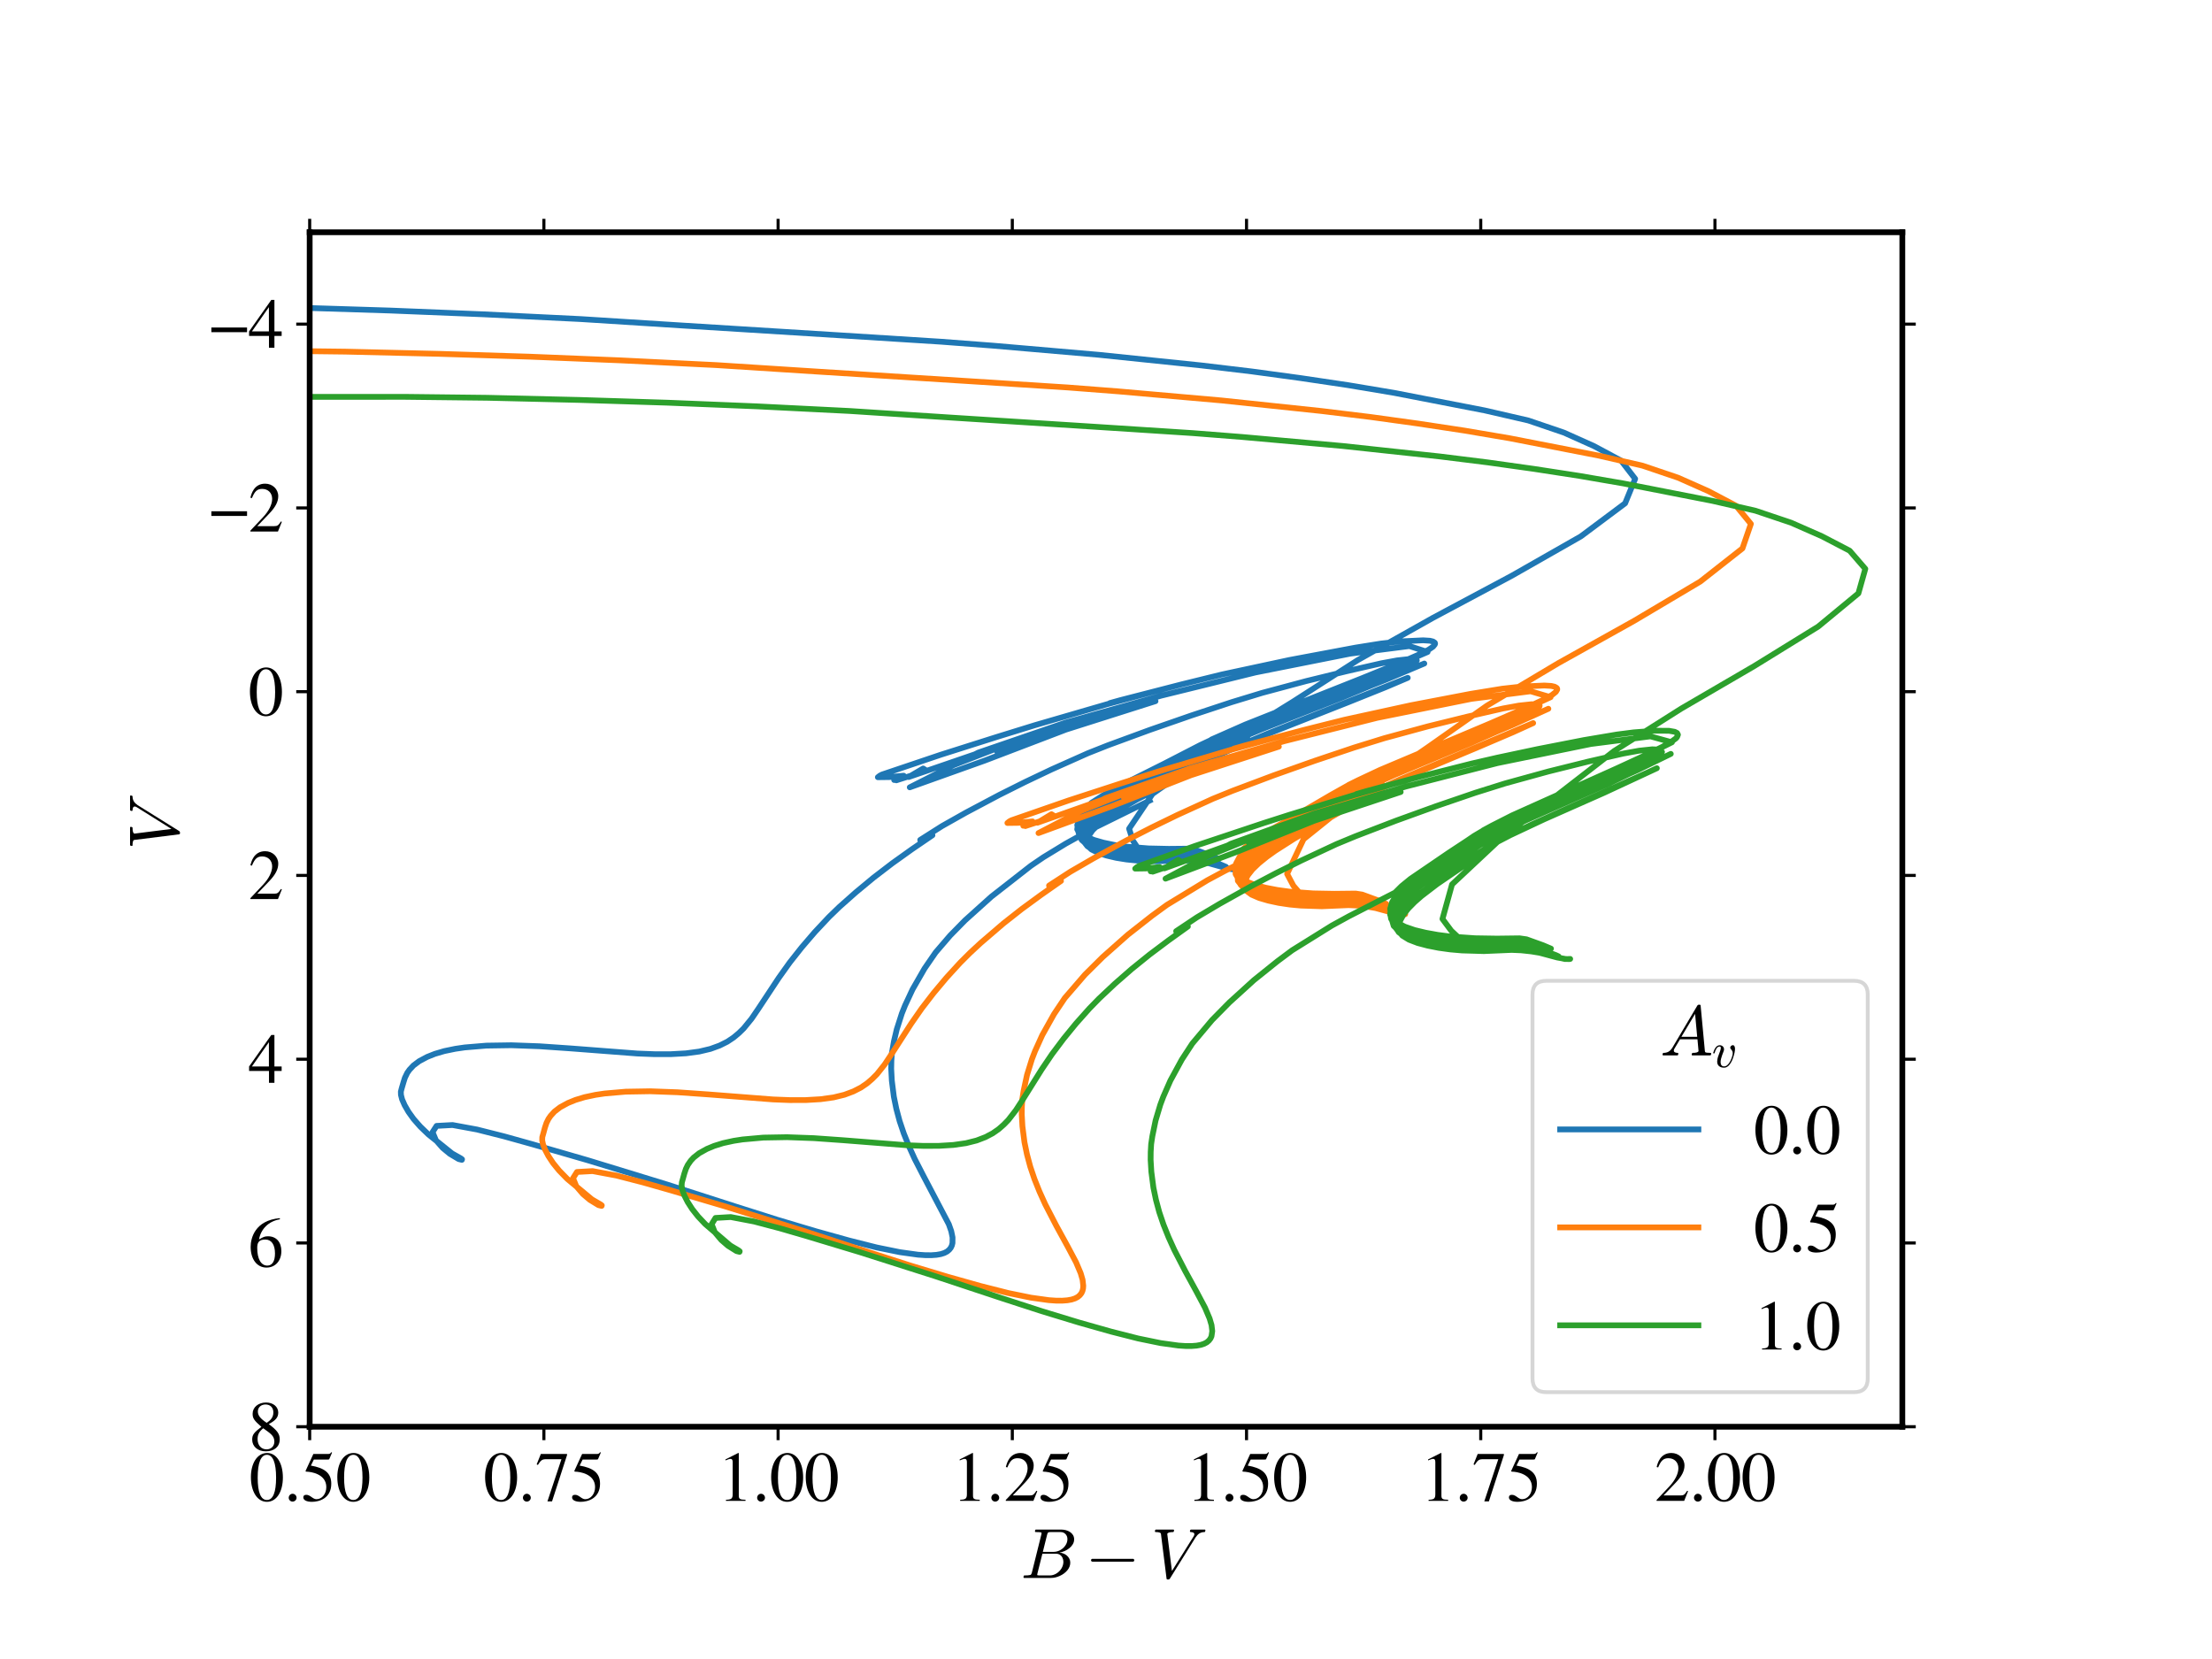<?xml version="1.0" encoding="utf-8" standalone="no"?>
<!DOCTYPE svg PUBLIC "-//W3C//DTD SVG 1.1//EN"
  "http://www.w3.org/Graphics/SVG/1.1/DTD/svg11.dtd">
<svg xmlns:xlink="http://www.w3.org/1999/xlink" width="576pt" height="432pt" viewBox="0 0 576 432" xmlns="http://www.w3.org/2000/svg" version="1.1">
 <defs>
  <style type="text/css">*{stroke-linejoin: round; stroke-linecap: butt}</style>
 </defs>
 <g id="figure_1">
  <g id="patch_1">
   <path d="M 0 432 
L 576 432 
L 576 0 
L 0 0 
z
" style="fill: #ffffff"/>
  </g>
  <g id="axes_1">
   <g id="patch_2">
    <path d="M 80.64 371.52 
L 495.36 371.52 
L 495.36 60.48 
L 80.64 60.48 
z
" style="fill: #ffffff"/>
   </g>
   <g id="matplotlib.axis_1">
    <g id="xtick_1">
     <g id="line2d_1">
      <defs>
       <path id="m921013c92a" d="M 0 0 
L 0 3.5 
" style="stroke: #000000; stroke-width: 0.8"/>
      </defs>
      <g>
       <use xlink:href="#m921013c92a" x="80.64" y="371.52" style="stroke: #000000; stroke-width: 0.8"/>
      </g>
     </g>
     <g id="line2d_2">
      <defs>
       <path id="m98c0eab94b" d="M 0 0 
L 0 -3.5 
" style="stroke: #000000; stroke-width: 0.8"/>
      </defs>
      <g>
       <use xlink:href="#m98c0eab94b" x="80.64" y="60.48" style="stroke: #000000; stroke-width: 0.8"/>
      </g>
     </g>
     <g id="text_1">
      <!-- 0.50 -->
      <g transform="translate(64.89 390.813) scale(0.18 -0.18)">
       <defs>
        <path id="FreeSerif-30" d="M 1600 -90 
C 2483 -90 3046 832 3046 2112 
C 3046 3424 2464 4326 1626 4326 
C 691 4326 154 3341 154 2150 
C 154 858 717 -90 1600 -90 
z
M 1606 4160 
C 2144 4160 2432 3437 2432 2099 
C 2432 762 2150 77 1600 77 
C 1050 77 768 762 768 2093 
C 768 3450 1056 4160 1606 4160 
z
" transform="scale(0.016)"/>
        <path id="FreeSerif-2e" d="M 800 640 
C 608 640 448 474 448 275 
C 448 90 608 -70 794 -70 
C 992 -70 1158 90 1158 275 
C 1158 474 992 640 800 640 
z
" transform="scale(0.016)"/>
        <path id="FreeSerif-35" d="M 2285 1242 
C 2285 627 1894 147 1395 147 
C 1056 147 838 544 480 544 
C 294 544 205 467 205 307 
C 205 64 506 -90 986 -90 
C 1664 -90 2733 237 2733 1549 
C 2733 2547 2080 2976 890 3187 
L 1158 3731 
L 2413 3731 
C 2515 3731 2541 3744 2560 3789 
L 2803 4358 
L 2746 4403 
C 2650 4269 2586 4237 2451 4237 
L 1114 4237 
L 416 2720 
C 410 2707 410 2701 410 2688 
C 410 2656 435 2637 486 2637 
C 883 2637 2285 2432 2285 1242 
z
" transform="scale(0.016)"/>
       </defs>
       <use xlink:href="#FreeSerif-30"/>
       <use xlink:href="#FreeSerif-2e" x="50"/>
       <use xlink:href="#FreeSerif-35" x="75"/>
       <use xlink:href="#FreeSerif-30" x="125"/>
      </g>
     </g>
    </g>
    <g id="xtick_2">
     <g id="line2d_3">
      <g>
       <use xlink:href="#m921013c92a" x="141.628" y="371.52" style="stroke: #000000; stroke-width: 0.8"/>
      </g>
     </g>
     <g id="line2d_4">
      <g>
       <use xlink:href="#m98c0eab94b" x="141.628" y="60.48" style="stroke: #000000; stroke-width: 0.8"/>
      </g>
     </g>
     <g id="text_2">
      <!-- 0.75 -->
      <g transform="translate(125.878 390.813) scale(0.18 -0.18)">
       <defs>
        <path id="FreeSerif-37" d="M 2874 4237 
L 506 4237 
L 128 3296 
L 237 3245 
C 512 3680 627 3763 979 3763 
L 2368 3763 
L 1101 -51 
L 1517 -51 
L 2874 4134 
L 2874 4237 
z
" transform="scale(0.016)"/>
       </defs>
       <use xlink:href="#FreeSerif-30"/>
       <use xlink:href="#FreeSerif-2e" x="50"/>
       <use xlink:href="#FreeSerif-37" x="75"/>
       <use xlink:href="#FreeSerif-35" x="125"/>
      </g>
     </g>
    </g>
    <g id="xtick_3">
     <g id="line2d_5">
      <g>
       <use xlink:href="#m921013c92a" x="202.616" y="371.52" style="stroke: #000000; stroke-width: 0.8"/>
      </g>
     </g>
     <g id="line2d_6">
      <g>
       <use xlink:href="#m98c0eab94b" x="202.616" y="60.48" style="stroke: #000000; stroke-width: 0.8"/>
      </g>
     </g>
     <g id="text_3">
      <!-- 1.00 -->
      <g transform="translate(186.866 390.813) scale(0.18 -0.18)">
       <defs>
        <path id="FreeSerif-31" d="M 1171 3795 
C 1306 3795 1363 3699 1363 3494 
L 1363 595 
C 1363 179 1210 109 755 96 
L 755 0 
L 2522 0 
L 2522 96 
C 2016 102 1914 166 1914 474 
L 1914 4314 
L 1862 4326 
L 710 3744 
L 710 3654 
C 960 3757 1075 3795 1171 3795 
z
" transform="scale(0.016)"/>
       </defs>
       <use xlink:href="#FreeSerif-31"/>
       <use xlink:href="#FreeSerif-2e" x="50"/>
       <use xlink:href="#FreeSerif-30" x="75"/>
       <use xlink:href="#FreeSerif-30" x="125"/>
      </g>
     </g>
    </g>
    <g id="xtick_4">
     <g id="line2d_7">
      <g>
       <use xlink:href="#m921013c92a" x="263.605" y="371.52" style="stroke: #000000; stroke-width: 0.8"/>
      </g>
     </g>
     <g id="line2d_8">
      <g>
       <use xlink:href="#m98c0eab94b" x="263.605" y="60.48" style="stroke: #000000; stroke-width: 0.8"/>
      </g>
     </g>
     <g id="text_4">
      <!-- 1.25 -->
      <g transform="translate(247.855 390.813) scale(0.18 -0.18)">
       <defs>
        <path id="FreeSerif-32" d="M 198 3053 
L 333 3021 
C 589 3648 819 3853 1261 3853 
C 1798 3853 2163 3488 2163 2950 
C 2163 2451 1869 1856 1331 1286 
L 192 77 
L 192 0 
L 2688 0 
L 3040 877 
L 2957 909 
C 2720 544 2637 486 2349 486 
L 819 486 
L 1894 1613 
C 2464 2208 2714 2694 2714 3194 
C 2714 3834 2195 4326 1530 4326 
C 499 4326 269 3354 198 3053 
z
" transform="scale(0.016)"/>
       </defs>
       <use xlink:href="#FreeSerif-31"/>
       <use xlink:href="#FreeSerif-2e" x="50"/>
       <use xlink:href="#FreeSerif-32" x="75"/>
       <use xlink:href="#FreeSerif-35" x="125"/>
      </g>
     </g>
    </g>
    <g id="xtick_5">
     <g id="line2d_9">
      <g>
       <use xlink:href="#m921013c92a" x="324.593" y="371.52" style="stroke: #000000; stroke-width: 0.8"/>
      </g>
     </g>
     <g id="line2d_10">
      <g>
       <use xlink:href="#m98c0eab94b" x="324.593" y="60.48" style="stroke: #000000; stroke-width: 0.8"/>
      </g>
     </g>
     <g id="text_5">
      <!-- 1.50 -->
      <g transform="translate(308.843 390.813) scale(0.18 -0.18)">
       <use xlink:href="#FreeSerif-31"/>
       <use xlink:href="#FreeSerif-2e" x="50"/>
       <use xlink:href="#FreeSerif-35" x="75"/>
       <use xlink:href="#FreeSerif-30" x="125"/>
      </g>
     </g>
    </g>
    <g id="xtick_6">
     <g id="line2d_11">
      <g>
       <use xlink:href="#m921013c92a" x="385.581" y="371.52" style="stroke: #000000; stroke-width: 0.8"/>
      </g>
     </g>
     <g id="line2d_12">
      <g>
       <use xlink:href="#m98c0eab94b" x="385.581" y="60.48" style="stroke: #000000; stroke-width: 0.8"/>
      </g>
     </g>
     <g id="text_6">
      <!-- 1.75 -->
      <g transform="translate(369.831 390.813) scale(0.18 -0.18)">
       <use xlink:href="#FreeSerif-31"/>
       <use xlink:href="#FreeSerif-2e" x="50"/>
       <use xlink:href="#FreeSerif-37" x="75"/>
       <use xlink:href="#FreeSerif-35" x="125"/>
      </g>
     </g>
    </g>
    <g id="xtick_7">
     <g id="line2d_13">
      <g>
       <use xlink:href="#m921013c92a" x="446.569" y="371.52" style="stroke: #000000; stroke-width: 0.8"/>
      </g>
     </g>
     <g id="line2d_14">
      <g>
       <use xlink:href="#m98c0eab94b" x="446.569" y="60.48" style="stroke: #000000; stroke-width: 0.8"/>
      </g>
     </g>
     <g id="text_7">
      <!-- 2.00 -->
      <g transform="translate(430.819 390.813) scale(0.18 -0.18)">
       <use xlink:href="#FreeSerif-32"/>
       <use xlink:href="#FreeSerif-2e" x="50"/>
       <use xlink:href="#FreeSerif-30" x="75"/>
       <use xlink:href="#FreeSerif-30" x="125"/>
      </g>
     </g>
    </g>
    <g id="text_8">
     <!-- $B-V$ -->
     <g transform="translate(265.77 411.013) scale(0.18 -0.18)">
      <defs>
       <path id="Cmmi10-42" d="M 319 0 
Q 256 0 256 84 
Q 259 100 268 137 
Q 278 175 293 200 
Q 309 225 341 225 
Q 522 225 656 234 
Q 791 244 884 269 
Q 959 297 1006 441 
L 1881 3956 
Q 1894 4019 1894 4044 
Q 1894 4113 1819 4122 
Q 1697 4147 1356 4147 
Q 1294 4147 1294 4231 
Q 1297 4247 1306 4286 
Q 1316 4325 1333 4348 
Q 1350 4372 1375 4372 
L 3669 4372 
Q 3878 4372 4083 4320 
Q 4288 4269 4461 4156 
Q 4634 4044 4736 3876 
Q 4838 3709 4838 3488 
Q 4838 3247 4714 3040 
Q 4591 2834 4395 2681 
Q 4200 2528 3973 2429 
Q 3747 2331 3500 2284 
Q 3675 2284 3854 2215 
Q 4034 2147 4175 2028 
Q 4316 1909 4402 1743 
Q 4488 1578 4488 1388 
Q 4488 1003 4219 684 
Q 3950 366 3542 183 
Q 3134 0 2753 0 
L 319 0 
z
M 1497 275 
Q 1497 225 1716 225 
L 2631 225 
Q 2944 225 3231 398 
Q 3519 572 3692 859 
Q 3866 1147 3866 1459 
Q 3866 1650 3786 1820 
Q 3706 1991 3556 2089 
Q 3406 2188 3213 2188 
L 1966 2188 
L 1522 416 
Q 1497 328 1497 275 
z
M 2009 2356 
L 2981 2356 
Q 3288 2356 3577 2512 
Q 3866 2669 4048 2937 
Q 4231 3206 4231 3506 
Q 4231 3784 4057 3965 
Q 3884 4147 3609 4147 
L 2731 4147 
Q 2559 4147 2500 4115 
Q 2441 4084 2400 3928 
L 2009 2356 
z
" transform="scale(0.016)"/>
       <path id="Cmsy10-a1" d="M 653 1472 
Q 600 1472 565 1512 
Q 531 1553 531 1600 
Q 531 1647 565 1687 
Q 600 1728 653 1728 
L 4325 1728 
Q 4375 1728 4408 1687 
Q 4441 1647 4441 1600 
Q 4441 1553 4408 1512 
Q 4375 1472 4325 1472 
L 653 1472 
z
" transform="scale(0.016)"/>
       <path id="Cmmi10-56" d="M 1409 -72 
L 897 4006 
Q 850 4147 416 4147 
Q 353 4147 353 4231 
Q 366 4300 384 4336 
Q 403 4372 459 4372 
L 2022 4372 
Q 2056 4372 2072 4347 
Q 2088 4322 2088 4288 
Q 2063 4147 2003 4147 
Q 1503 4147 1472 3975 
L 1894 628 
L 3866 3775 
Q 3922 3881 3922 3944 
Q 3922 4056 3820 4101 
Q 3719 4147 3584 4147 
Q 3519 4147 3519 4231 
Q 3531 4281 3540 4309 
Q 3550 4338 3569 4355 
Q 3588 4372 3628 4372 
L 4863 4372 
Q 4922 4372 4922 4288 
Q 4897 4147 4838 4147 
Q 4356 4147 4084 3725 
Q 4072 3713 4063 3713 
L 1703 -72 
Q 1656 -141 1581 -141 
L 1491 -141 
Q 1419 -141 1409 -72 
z
" transform="scale(0.016)"/>
      </defs>
      <use xlink:href="#Cmmi10-42" transform="translate(0 0.688)"/>
      <use xlink:href="#Cmsy10-a1" transform="translate(93.34 0.688)"/>
      <use xlink:href="#Cmmi10-56" transform="translate(188.584 0.688)"/>
     </g>
    </g>
   </g>
   <g id="matplotlib.axis_2">
    <g id="ytick_1">
     <g id="line2d_15">
      <defs>
       <path id="mddf42119b5" d="M 0 0 
L -3.5 0 
" style="stroke: #000000; stroke-width: 0.8"/>
      </defs>
      <g>
       <use xlink:href="#mddf42119b5" x="80.64" y="84.406" style="stroke: #000000; stroke-width: 0.8"/>
      </g>
     </g>
     <g id="line2d_16">
      <defs>
       <path id="mea067ec503" d="M 0 0 
L 3.5 0 
" style="stroke: #000000; stroke-width: 0.8"/>
      </defs>
      <g>
       <use xlink:href="#mea067ec503" x="495.36" y="84.406" style="stroke: #000000; stroke-width: 0.8"/>
      </g>
     </g>
     <g id="text_9">
      <!-- −4 -->
      <g transform="translate(54.487 90.553) scale(0.18 -0.18)">
       <defs>
        <path id="FreeSerif-2212" d="M 192 1408 
L 3418 1408 
L 3418 1830 
L 192 1830 
L 192 1408 
z
" transform="scale(0.016)"/>
        <path id="FreeSerif-34" d="M 3021 1478 
L 2368 1478 
L 2368 4326 
L 2086 4326 
L 77 1478 
L 77 1069 
L 1875 1069 
L 1875 0 
L 2368 0 
L 2368 1069 
L 3021 1069 
L 3021 1478 
z
M 1869 1478 
L 333 1478 
L 1869 3674 
L 1869 1478 
z
" transform="scale(0.016)"/>
       </defs>
       <use xlink:href="#FreeSerif-2212"/>
       <use xlink:href="#FreeSerif-34" x="56.4"/>
      </g>
     </g>
    </g>
    <g id="ytick_2">
     <g id="line2d_17">
      <g>
       <use xlink:href="#mddf42119b5" x="80.64" y="132.258" style="stroke: #000000; stroke-width: 0.8"/>
      </g>
     </g>
     <g id="line2d_18">
      <g>
       <use xlink:href="#mea067ec503" x="495.36" y="132.258" style="stroke: #000000; stroke-width: 0.8"/>
      </g>
     </g>
     <g id="text_10">
      <!-- −2 -->
      <g transform="translate(54.487 138.405) scale(0.18 -0.18)">
       <use xlink:href="#FreeSerif-2212"/>
       <use xlink:href="#FreeSerif-32" x="56.4"/>
      </g>
     </g>
    </g>
    <g id="ytick_3">
     <g id="line2d_19">
      <g>
       <use xlink:href="#mddf42119b5" x="80.64" y="180.111" style="stroke: #000000; stroke-width: 0.8"/>
      </g>
     </g>
     <g id="line2d_20">
      <g>
       <use xlink:href="#mea067ec503" x="495.36" y="180.111" style="stroke: #000000; stroke-width: 0.8"/>
      </g>
     </g>
     <g id="text_11">
      <!-- 0 -->
      <g transform="translate(64.64 186.257) scale(0.18 -0.18)">
       <use xlink:href="#FreeSerif-30"/>
      </g>
     </g>
    </g>
    <g id="ytick_4">
     <g id="line2d_21">
      <g>
       <use xlink:href="#mddf42119b5" x="80.64" y="227.963" style="stroke: #000000; stroke-width: 0.8"/>
      </g>
     </g>
     <g id="line2d_22">
      <g>
       <use xlink:href="#mea067ec503" x="495.36" y="227.963" style="stroke: #000000; stroke-width: 0.8"/>
      </g>
     </g>
     <g id="text_12">
      <!-- 2 -->
      <g transform="translate(64.64 234.11) scale(0.18 -0.18)">
       <use xlink:href="#FreeSerif-32"/>
      </g>
     </g>
    </g>
    <g id="ytick_5">
     <g id="line2d_23">
      <g>
       <use xlink:href="#mddf42119b5" x="80.64" y="275.815" style="stroke: #000000; stroke-width: 0.8"/>
      </g>
     </g>
     <g id="line2d_24">
      <g>
       <use xlink:href="#mea067ec503" x="495.36" y="275.815" style="stroke: #000000; stroke-width: 0.8"/>
      </g>
     </g>
     <g id="text_13">
      <!-- 4 -->
      <g transform="translate(64.64 281.962) scale(0.18 -0.18)">
       <use xlink:href="#FreeSerif-34"/>
      </g>
     </g>
    </g>
    <g id="ytick_6">
     <g id="line2d_25">
      <g>
       <use xlink:href="#mddf42119b5" x="80.64" y="323.668" style="stroke: #000000; stroke-width: 0.8"/>
      </g>
     </g>
     <g id="line2d_26">
      <g>
       <use xlink:href="#mea067ec503" x="495.36" y="323.668" style="stroke: #000000; stroke-width: 0.8"/>
      </g>
     </g>
     <g id="text_14">
      <!-- 6 -->
      <g transform="translate(64.64 329.814) scale(0.18 -0.18)">
       <defs>
        <path id="FreeSerif-36" d="M 1651 -90 
C 2445 -90 2995 518 2995 1402 
C 2995 2221 2528 2739 1792 2739 
C 1510 2739 1376 2694 973 2451 
C 1146 3418 1862 4109 2867 4275 
L 2854 4378 
C 582 4179 218 2534 218 1786 
C 218 659 794 -90 1651 -90 
z
M 1549 2445 
C 2099 2445 2419 1984 2419 1184 
C 2419 480 2170 90 1722 90 
C 1158 90 813 691 813 1683 
C 813 2131 922 2445 1549 2445 
z
" transform="scale(0.016)"/>
       </defs>
       <use xlink:href="#FreeSerif-36"/>
      </g>
     </g>
    </g>
    <g id="ytick_7">
     <g id="line2d_27">
      <g>
       <use xlink:href="#mddf42119b5" x="80.64" y="371.52" style="stroke: #000000; stroke-width: 0.8"/>
      </g>
     </g>
     <g id="line2d_28">
      <g>
       <use xlink:href="#mea067ec503" x="495.36" y="371.52" style="stroke: #000000; stroke-width: 0.8"/>
      </g>
     </g>
     <g id="text_15">
      <!-- 8 -->
      <g transform="translate(64.64 377.667) scale(0.18 -0.18)">
       <defs>
        <path id="FreeSerif-38" d="M 1856 2374 
C 2490 2714 2714 2982 2714 3418 
C 2714 3942 2253 4326 1613 4326 
C 915 4326 397 3898 397 3315 
C 397 2899 518 2714 1190 2125 
C 499 1600 358 1402 358 966 
C 358 346 864 -90 1587 -90 
C 2355 -90 2848 333 2848 992 
C 2848 1485 2630 1798 1856 2374 
z
M 1357 1997 
C 1978 1542 2362 1331 2362 794 
C 2362 378 2074 90 1658 90 
C 1171 90 845 461 845 1018 
C 845 1427 986 1696 1357 1997 
z
M 1670 2490 
C 1101 2861 870 3155 870 3514 
C 870 3885 1158 4147 1562 4147 
C 1997 4147 2272 3866 2272 3424 
C 2272 2861 1850 2624 1670 2490 
z
" transform="scale(0.016)"/>
       </defs>
       <use xlink:href="#FreeSerif-38"/>
      </g>
     </g>
    </g>
    <g id="text_16">
     <!-- $V$ -->
     <g transform="translate(46.58 221.31) rotate(-90) scale(0.18 -0.18)">
      <use xlink:href="#Cmmi10-56" transform="translate(0 0.688)"/>
     </g>
    </g>
   </g>
   <g id="line2d_29">
    <path d="M 299.363 208.475 
L 284.696 215.707 
L 277.533 219.673 
L 271.694 223.232 
L 268.433 225.454 
L 258.153 233.483 
L 251.276 239.672 
L 247.423 243.6 
L 243.639 248.003 
L 240.753 252.197 
L 237.624 257.636 
L 235.661 261.846 
L 234.835 263.919 
L 233.513 268.038 
L 232.787 271.116 
L 232.251 274.183 
L 232.108 276.238 
L 232.069 278.288 
L 232.232 281.395 
L 232.756 285.568 
L 233.404 288.733 
L 234.258 291.929 
L 235.354 295.171 
L 236.674 298.454 
L 238.179 301.766 
L 240.468 306.219 
L 247.068 318.781 
L 247.702 320.579 
L 248.041 322.22 
L 248.027 323.677 
L 247.865 324.326 
L 247.584 324.915 
L 247.168 325.437 
L 246.619 325.895 
L 245.896 326.271 
L 244.987 326.561 
L 243.866 326.758 
L 242.514 326.854 
L 240.908 326.842 
L 239.028 326.715 
L 234.309 326.06 
L 228.306 324.839 
L 221.072 323.018 
L 212.449 320.615 
L 202.532 317.658 
L 191.728 314.234 
L 173.621 308.421 
L 153.118 302.146 
L 138.557 297.935 
L 131.297 295.914 
L 124.213 294.124 
L 117.848 292.954 
L 113.684 293.178 
L 112.635 294.805 
L 113.514 296.914 
L 115.275 298.914 
L 117.115 300.436 
L 119.428 301.817 
L 120.27 302.022 
L 120.315 301.884 
L 120.042 301.668 
L 117.718 300.351 
L 111.531 295.379 
L 109.434 293.355 
L 107.692 291.371 
L 106.365 289.519 
L 105.379 287.809 
L 104.707 286.284 
L 104.41 285.119 
L 104.381 284.266 
L 104.599 283.416 
L 105.063 281.831 
L 105.435 280.648 
L 106.057 279.366 
L 106.629 278.557 
L 107.663 277.448 
L 109.168 276.321 
L 111.251 275.212 
L 113.248 274.418 
L 115.697 273.697 
L 118.571 273.105 
L 121.013 272.749 
L 126.638 272.279 
L 133.153 272.178 
L 140.477 272.444 
L 148.553 273.001 
L 165.979 274.335 
L 170.416 274.505 
L 174.685 274.504 
L 178.629 274.283 
L 182.087 273.82 
L 184.99 273.131 
L 187.378 272.261 
L 189.378 271.264 
L 191.023 270.167 
L 192.416 269.001 
L 193.65 267.791 
L 195.711 265.265 
L 197.488 262.659 
L 202.77 254.667 
L 205.63 250.656 
L 208.781 246.669 
L 212.18 242.71 
L 215.858 238.789 
L 218.527 236.201 
L 222.858 232.358 
L 227.444 228.557 
L 232.335 224.81 
L 237.496 221.122 
L 242.807 217.499 
L 241.805 217.762 
L 239.68 218.91 
L 239.621 218.71 
L 245.295 215.112 
L 251.536 211.595 
L 260.202 206.999 
L 266.921 203.638 
L 273.816 200.362 
L 283.305 196.131 
L 288.513 194.069 
L 299.393 190.072 
L 310.262 186.296 
L 320.683 182.855 
L 328.685 180.418 
L 340.114 177.355 
L 350.568 174.804 
L 359.712 172.716 
L 363.802 171.966 
L 367.098 171.603 
L 368.475 171.654 
L 368.844 171.765 
L 368.937 171.977 
L 368.742 172.261 
L 368.19 172.663 
L 367.051 173.263 
L 362.808 175.065 
L 352.456 179.051 
L 321.512 190.704 
L 313.54 193.988 
L 310.136 195.53 
L 290.605 205.242 
L 287.183 207.153 
L 284.163 209.106 
L 284.593 208.817 
L 310.489 195.263 
L 346.989 180.386 
L 371.749 169.772 
L 366.99 168.235 
L 351.585 170.206 
L 326.9 175.111 
L 302.361 181.151 
L 277.475 188.174 
L 254.755 195.969 
L 236.899 205.019 
L 256.367 198.071 
L 277.557 189.987 
L 300.893 182.582 
L 296.952 183.257 
L 272.754 190.478 
L 259.618 195.695 
L 281.554 187.879 
L 264.397 193.007 
L 248.246 199.257 
L 259.737 194.401 
L 236.611 202.332 
L 240.386 200.113 
L 241.293 200.679 
L 233.396 203.197 
L 234.61 202.499 
L 234.278 202.595 
L 232.839 203.108 
L 235.07 202.369 
L 235.311 201.984 
L 231.55 202.351 
L 228.591 202.387 
L 229.097 201.987 
L 229.651 201.695 
L 244.98 196.528 
L 259.414 191.949 
L 269.461 188.844 
L 288.345 183.357 
L 303.309 179.345 
L 288.987 183.084 
L 291.757 182.315 
L 307.753 178.194 
L 318.247 175.618 
L 335.784 171.856 
L 352.979 168.637 
L 359.669 167.572 
L 364.722 167.01 
L 370.568 166.735 
L 372.34 166.845 
L 373.159 167.044 
L 373.617 167.354 
L 373.692 167.552 
L 373.647 167.791 
L 373.155 168.397 
L 372.003 169.187 
L 369.85 170.281 
L 365.009 172.399 
L 354.572 176.646 
L 324.296 188.665 
L 315.463 192.568 
L 322.428 189.569 
L 332.515 185.476 
L 346.581 179.981 
L 323.791 188.997 
L 317.761 191.57 
L 312.583 193.999 
L 303.118 198.874 
L 294.688 203.091 
L 289.135 206.24 
L 286.539 207.927 
L 284.276 209.615 
L 282.394 211.343 
L 281.051 213.109 
L 280.511 214.869 
L 280.769 216.137 
L 280.601 214.972 
L 280.772 214.345 
L 281.652 212.929 
L 283.183 211.364 
L 285.169 209.775 
L 287.474 208.202 
L 290.063 206.617 
L 295.478 203.667 
L 318.515 192.276 
L 324.797 189.592 
L 342.164 182.694 
L 358.451 176.326 
L 368.261 172.272 
L 348.166 180.481 
L 324.121 189.954 
L 318.2 192.448 
L 312.976 194.876 
L 301.052 200.91 
L 295.478 203.658 
L 289.974 206.671 
L 287.621 208.089 
L 285.319 209.653 
L 283.321 211.239 
L 281.85 212.721 
L 280.878 214.218 
L 280.655 215.597 
L 281.333 216.769 
L 282.793 217.828 
L 284.85 218.717 
L 287.331 219.427 
L 290.144 220.014 
L 293.122 220.45 
L 299.067 220.925 
L 304.349 221.038 
L 309.613 220.988 
L 311.198 221.256 
L 315.346 222.803 
L 317.343 223.694 
L 317.145 223.718 
L 310.974 221.479 
L 309.598 221.304 
L 301.811 221.343 
L 296.138 221.104 
L 290.109 220.369 
L 287.27 219.778 
L 284.759 219.059 
L 282.677 218.155 
L 281.205 217.116 
L 280.502 215.957 
L 280.713 214.565 
L 281.686 213.052 
L 283.204 211.524 
L 285.158 209.972 
L 287.505 208.375 
L 292.725 205.328 
L 295.769 203.716 
L 290.372 206.63 
L 287.852 208.142 
L 285.518 209.702 
L 283.498 211.267 
L 281.9 212.817 
L 280.881 214.288 
L 280.576 215.639 
L 281.122 216.849 
L 282.486 217.924 
L 284.477 218.847 
L 286.933 219.601 
L 289.704 220.193 
L 292.643 220.63 
L 295.656 220.943 
L 301.383 221.221 
L 310.752 221.333 
L 313.885 222.423 
L 317.188 223.826 
L 316.817 223.759 
L 312.035 221.994 
L 310.184 221.486 
L 307.557 221.463 
L 303.297 221.502 
L 297.876 221.367 
L 294.947 221.175 
L 288.983 220.333 
L 289.281 220.352 
L 294.818 221.149 
L 286.324 219.785 
L 283.977 219.017 
L 282.112 218.067 
L 280.906 216.974 
L 280.551 215.744 
L 281.03 214.354 
L 282.21 212.843 
L 283.875 211.326 
L 285.959 209.774 
L 288.347 208.222 
L 293.685 205.19 
L 299.204 202.421 
L 309.294 197.43 
L 313.908 195.033 
L 319.396 192.528 
L 332.577 187.101 
L 351.846 179.483 
L 324.066 190.502 
L 317.921 193.152 
L 312.751 195.598 
L 303.151 200.577 
L 294.527 204.98 
L 292.307 206.282 
L 285.461 210.92 
L 283.434 212.643 
L 281.873 214.417 
L 281.11 216.17 
L 281.832 214.926 
L 283.193 213.424 
L 285.052 211.858 
L 287.272 210.282 
L 291.806 207.517 
L 297.382 204.54 
L 310.651 197.882 
L 315.181 195.561 
L 320.829 192.995 
L 330.587 188.953 
L 348.36 181.94 
L 360.875 176.995 
L 370.885 172.781 
L 349.307 181.715 
L 328.402 189.932 
L 318.995 193.875 
L 313.76 196.303 
L 301.715 202.416 
L 296.172 205.159 
L 290.712 208.137 
L 288.152 209.697 
L 285.866 211.246 
L 283.866 212.828 
L 282.334 214.361 
L 281.406 215.788 
L 281.161 217.148 
L 281.798 218.383 
L 283.247 219.46 
L 285.221 220.265 
L 287.647 220.973 
L 290.413 221.565 
L 293.371 222.021 
L 296.295 222.293 
L 301.889 222.541 
L 309.536 222.44 
L 311.661 222.799 
L 315.84 224.261 
L 319.236 225.718 
L 316.129 224.642 
L 312.281 223.275 
L 310.037 222.79 
L 307.158 222.832 
L 302.869 222.915 
L 297.469 222.77 
L 294.536 222.538 
L 291.555 222.152 
L 288.719 221.643 
L 286.141 221.003 
L 283.927 220.198 
L 286.268 221.003 
L 288.858 221.638 
L 291.681 222.127 
L 294.656 222.505 
L 297.612 222.748 
L 293.217 222.424 
L 290.325 222.012 
L 287.581 221.442 
L 285.122 220.699 
L 283.12 219.808 
L 281.712 218.779 
L 281.086 217.583 
L 281.373 216.182 
L 282.35 214.73 
L 283.915 213.189 
L 285.883 211.649 
L 288.277 210.031 
L 293.567 206.955 
L 299.213 204.04 
L 309.774 198.782 
L 314.242 196.453 
L 319.738 193.902 
L 324.899 191.659 
L 316.002 195.575 
L 311.267 197.989 
L 303.863 201.776 
L 295.377 206.042 
L 289.802 209.207 
L 287.296 210.825 
L 285.018 212.505 
L 283.224 214.109 
L 281.87 215.787 
L 281.325 217.272 
L 281.652 218.657 
L 282.961 219.915 
L 285.025 221.023 
L 287.682 221.975 
L 290.725 222.808 
L 291.008 223.148 
L 288.452 222.608 
L 286.122 221.917 
L 284.389 221.152 
L 283.166 220.356 
L 282.276 219.199 
L 282.264 217.917 
L 283.051 216.456 
L 284.467 214.91 
L 286.446 213.261 
L 288.714 211.669 
L 291.317 210.037 
L 296.846 206.961 
L 305.372 202.672 
L 312.791 198.866 
L 317.618 196.419 
L 323.438 193.812 
L 330.015 191.06 
L 344.153 185.434 
L 366.575 176.503 
L 360.915 178.909 
L 351.142 182.838 
L 330.167 191.115 
L 320.618 195.137 
L 315.273 197.628 
L 305.854 202.473 
L 297.591 206.579 
L 292.191 209.512 
L 289.559 211.111 
L 287.172 212.72 
L 285.209 214.246 
L 283.631 215.776 
L 282.581 217.278 
L 282.271 218.637 
L 282.828 219.851 
L 284.176 220.885 
L 286.084 221.755 
L 288.41 222.463 
L 291.019 223.015 
L 293.789 223.422 
L 296.574 223.677 
L 301.876 223.859 
L 306.273 223.753 
L 307.948 223.641 
L 310.093 223.75 
L 312.584 224.095 
L 314.487 224.531 
L 319.752 226.134 
L 321.454 226.454 
L 322.204 226.386 
L 320.651 226.321 
L 319.177 226.008 
L 314.736 224.774 
L 312.742 224.41 
L 310.267 224.115 
L 307.921 223.999 
L 301.307 224.28 
L 296.067 224.084 
L 293.334 223.807 
L 290.644 223.374 
L 288.137 222.786 
L 285.967 222.079 
L 284.218 221.204 
L 283.043 220.109 
L 282.741 218.83 
L 283.258 217.444 
L 284.458 215.941 
L 286.213 214.359 
L 288.397 212.74 
L 290.881 211.125 
L 296.453 207.937 
L 302.137 205.014 
L 312.771 199.639 
L 315.042 198.411 
L 310.059 201.048 
L 296.14 208.144 
L 290.69 211.328 
L 288.223 212.99 
L 286.144 214.607 
L 284.506 216.197 
L 283.477 217.679 
L 283.146 219.068 
L 283.688 220.277 
L 285.02 221.282 
L 286.9 222.145 
L 289.159 222.818 
L 291.654 223.312 
L 294.009 223.531 
L 296.108 223.458 
L 297.337 222.849 
L 296.593 221.279 
L 295.002 218.903 
L 294.014 215.795 
L 300.117 206.73 
L 316.97 194.898 
L 336.645 182.747 
L 353.511 171.919 
L 373.137 160.886 
L 393.722 149.89 
L 411.645 139.677 
L 423.175 131.066 
L 425.789 124.679 
L 422.142 119.956 
L 415.081 116.166 
L 407.21 112.639 
L 397.957 109.489 
L 386.631 106.879 
L 363.002 102.297 
L 350.995 100.286 
L 338.641 98.448 
L 326 96.728 
L 312.923 95.167 
L 286.124 92.39 
L 258.575 90.008 
L 245.074 88.981 
L 218.666 87.314 
L 178.558 84.818 
L 151.205 83.085 
L 125.847 81.843 
L 101.527 80.86 
L 77.557 80.111 
L 52.47 79.515 
L 30.18 79.236 
L -1 79.159 
L -1 79.159 
" clip-path="url(#p574af8b482)" style="fill: none; stroke: #1f77b4; stroke-width: 1.5; stroke-linecap: square"/>
   </g>
   <g id="line2d_30">
    <path d="M 331.844 220.299 
L 318.937 226.786 
L 314.392 229.222 
L 303.875 235.629 
L 299.961 238.481 
L 293.695 243.398 
L 287.144 249.213 
L 282.536 253.782 
L 277.276 259.883 
L 274.463 264.078 
L 271.417 269.519 
L 269.511 273.729 
L 268.709 275.802 
L 267.432 279.921 
L 266.55 284.023 
L 266.224 286.065 
L 266.093 288.119 
L 266.063 290.168 
L 266.237 293.273 
L 266.771 297.443 
L 267.423 300.606 
L 268.279 303.799 
L 269.374 307.037 
L 270.69 310.317 
L 272.19 313.625 
L 275.061 319.18 
L 278.031 324.604 
L 280.205 328.704 
L 281.402 331.532 
L 281.903 333.255 
L 282.08 334.806 
L 282.031 335.511 
L 281.874 336.159 
L 281.599 336.748 
L 281.189 337.271 
L 280.648 337.729 
L 279.934 338.106 
L 279.035 338.398 
L 277.927 338.596 
L 276.589 338.694 
L 275 338.685 
L 273.141 338.56 
L 268.475 337.913 
L 262.542 336.701 
L 255.397 334.892 
L 246.896 332.503 
L 237.135 329.562 
L 226.506 326.156 
L 208.767 320.367 
L 188.736 314.113 
L 174.527 309.915 
L 167.441 307.9 
L 160.525 306.116 
L 154.31 304.951 
L 150.241 305.178 
L 149.215 306.806 
L 150.073 308.914 
L 151.791 310.913 
L 153.586 312.433 
L 155.843 313.813 
L 156.665 314.017 
L 156.71 313.878 
L 156.443 313.663 
L 154.143 312.322 
L 147.725 306.99 
L 145.596 304.807 
L 144.023 302.87 
L 142.807 301.03 
L 141.94 299.378 
L 141.392 297.965 
L 141.187 296.956 
L 141.208 296.104 
L 141.457 295.248 
L 141.901 293.609 
L 142.307 292.405 
L 142.818 291.372 
L 143.377 290.563 
L 144.389 289.453 
L 145.861 288.325 
L 147.901 287.214 
L 149.856 286.419 
L 152.248 285.696 
L 155.055 285.101 
L 157.439 284.744 
L 162.932 284.27 
L 169.292 284.163 
L 176.44 284.424 
L 184.32 284.975 
L 201.324 286.294 
L 205.654 286.46 
L 209.821 286.455 
L 213.672 286.23 
L 217.05 285.764 
L 219.887 285.072 
L 222.22 284.2 
L 224.174 283.201 
L 225.781 282.103 
L 227.141 280.936 
L 228.346 279.724 
L 230.357 277.197 
L 232.091 274.59 
L 237.239 266.594 
L 240.026 262.581 
L 243.101 258.592 
L 246.42 254.63 
L 250.006 250.706 
L 252.597 248.117 
L 255.369 245.547 
L 261.286 240.466 
L 266.055 236.715 
L 271.102 233.021 
L 276.284 229.394 
L 275.304 229.658 
L 273.228 230.808 
L 273.17 230.608 
L 278.708 227.005 
L 284.794 223.483 
L 293.259 218.877 
L 299.825 215.509 
L 306.569 212.226 
L 315.862 207.986 
L 320.967 205.918 
L 331.64 201.909 
L 342.322 198.119 
L 352.594 194.667 
L 360.503 192.22 
L 371.823 189.144 
L 382.222 186.581 
L 391.392 184.486 
L 395.503 183.737 
L 398.86 183.377 
L 400.324 183.429 
L 400.756 183.541 
L 400.929 183.754 
L 400.83 184.04 
L 400.396 184.443 
L 399.401 185.043 
L 395.511 186.851 
L 385.818 190.851 
L 356.672 202.543 
L 349.27 205.833 
L 346.167 207.377 
L 332.371 215.236 
L 329.265 217.063 
L 326.395 218.966 
L 323.912 220.912 
L 324.263 220.625 
L 346.542 207.109 
L 380.704 192.195 
L 403.768 181.549 
L 398.559 180.004 
L 383.099 181.985 
L 358.615 186.921 
L 334.442 192.99 
L 310.044 200.041 
L 287.848 207.859 
L 270.424 216.926 
L 289.439 209.959 
L 310.141 201.854 
L 333.013 194.422 
L 329.139 195.102 
L 305.432 202.35 
L 292.604 207.58 
L 314.045 199.741 
L 297.261 204.888 
L 281.495 211.154 
L 292.714 206.286 
L 270.132 214.241 
L 273.808 212.018 
L 274.696 212.583 
L 266.998 215.108 
L 268.18 214.409 
L 267.856 214.506 
L 266.454 215.021 
L 268.628 214.279 
L 268.862 213.894 
L 265.2 214.264 
L 262.325 214.302 
L 262.817 213.901 
L 263.356 213.609 
L 278.278 208.43 
L 292.382 203.836 
L 302.191 200.721 
L 320.674 195.214 
L 335.353 191.184 
L 321.301 194.94 
L 324.017 194.168 
L 339.72 190.027 
L 350.049 187.438 
L 367.376 183.656 
L 382.913 180.684 
L 391.144 179.343 
L 396.227 178.778 
L 402.122 178.505 
L 403.949 178.616 
L 404.825 178.816 
L 405.361 179.127 
L 405.484 179.326 
L 405.494 179.565 
L 405.134 180.173 
L 404.147 180.964 
L 402.192 182.061 
L 397.696 184.185 
L 387.888 188.447 
L 359.325 200.504 
L 353.651 203.169 
L 351.137 204.414 
L 354.796 202.676 
L 363.75 198.711 
L 377.026 193.165 
L 380.343 191.792 
L 361.92 199.495 
L 355.979 202.129 
L 350.727 204.672 
L 346.54 207.022 
L 340.217 210.713 
L 332.951 214.916 
L 328.243 218.054 
L 326.082 219.735 
L 324.243 221.416 
L 322.781 223.138 
L 321.851 224.897 
L 321.705 226.648 
L 322.193 227.91 
L 321.72 226.754 
L 321.731 226.13 
L 322.255 224.72 
L 323.394 223.162 
L 324.974 221.58 
L 326.867 220.013 
L 329.036 218.434 
L 333.637 215.494 
L 349.142 206.551 
L 353.95 204.12 
L 359.798 201.431 
L 372.85 195.88 
L 394.301 186.915 
L 400.741 184.055 
L 378.565 193.647 
L 365.388 199.112 
L 356.351 203.04 
L 351.155 205.521 
L 346.942 207.845 
L 340.771 211.43 
L 333.639 215.484 
L 328.96 218.487 
L 326.998 219.899 
L 325.105 221.458 
L 323.514 223.038 
L 322.42 224.513 
L 321.82 226.003 
L 321.939 227.374 
L 322.916 228.538 
L 324.649 229.589 
L 326.944 230.47 
L 329.63 231.171 
L 332.624 231.75 
L 335.757 232.178 
L 341.951 232.64 
L 347.434 232.741 
L 353.006 232.679 
L 354.711 232.943 
L 358.928 234.486 
L 360.979 235.376 
L 360.777 235.4 
L 354.485 233.166 
L 352.992 232.996 
L 344.802 233.052 
L 338.914 232.825 
L 332.599 232.105 
L 329.58 231.522 
L 326.864 230.811 
L 324.544 229.916 
L 322.803 228.885 
L 321.803 227.734 
L 321.671 226.349 
L 322.27 224.844 
L 323.401 223.322 
L 324.957 221.777 
L 326.887 220.185 
L 331.281 217.149 
L 333.88 215.543 
L 329.291 218.447 
L 327.181 219.953 
L 325.257 221.507 
L 323.64 223.066 
L 322.433 224.61 
L 321.783 226.074 
L 321.816 227.418 
L 322.669 228.62 
L 324.308 229.686 
L 326.544 230.601 
L 329.21 231.346 
L 332.163 231.93 
L 335.258 232.359 
L 338.406 232.665 
L 344.355 232.931 
L 354.244 233.021 
L 357.44 234.108 
L 360.819 235.508 
L 360.438 235.441 
L 355.57 233.679 
L 353.65 233.175 
L 350.795 233.16 
L 346.342 233.208 
L 340.717 233.085 
L 337.67 232.899 
L 331.402 232.072 
L 331.715 232.09 
L 337.534 232.873 
L 328.558 231.532 
L 325.996 230.773 
L 323.882 229.83 
L 322.393 228.746 
L 321.726 227.524 
L 321.858 226.141 
L 322.66 224.637 
L 323.937 223.126 
L 325.618 221.58 
L 327.595 220.034 
L 332.107 217.013 
L 336.839 214.254 
L 352.04 205.701 
L 357.477 203.141 
L 363.703 200.401 
L 373.854 196.109 
L 385.326 191.289 
L 362.217 200.976 
L 356.213 203.656 
L 350.907 206.249 
L 346.735 208.614 
L 340.27 212.415 
L 335.325 215.268 
L 332.841 216.804 
L 330.956 218.103 
L 325.254 222.725 
L 323.648 224.441 
L 322.506 226.207 
L 322.125 227.952 
L 322.512 226.716 
L 323.493 225.22 
L 324.951 223.661 
L 326.762 222.091 
L 328.388 220.851 
L 332.915 217.828 
L 337.78 214.961 
L 346.861 209.728 
L 350.912 207.407 
L 356.109 204.838 
L 365.242 200.786 
L 378.745 195.113 
L 393.85 188.789 
L 403.193 184.56 
L 382.929 193.524 
L 363.185 201.768 
L 354.407 205.72 
L 349.62 208.15 
L 331.97 218.412 
L 327.497 221.508 
L 325.618 223.051 
L 324.023 224.626 
L 322.878 226.153 
L 322.31 227.573 
L 322.406 228.926 
L 323.357 230.153 
L 325.083 231.221 
L 327.286 232.017 
L 329.92 232.717 
L 332.871 233.301 
L 335.99 233.75 
L 339.047 234.014 
L 344.864 234.25 
L 352.916 234.132 
L 355.144 234.486 
L 358.183 235.514 
L 362.237 237.059 
L 362.916 237.399 
L 362.369 237.231 
L 355.794 234.961 
L 353.456 234.48 
L 350.363 234.53 
L 345.884 234.622 
L 340.274 234.489 
L 337.215 234.264 
L 334.085 233.885 
L 331.078 233.384 
L 328.305 232.752 
L 325.866 231.955 
L 328.439 232.751 
L 331.223 233.378 
L 334.214 233.86 
L 337.337 234.231 
L 340.421 234.467 
L 335.832 234.152 
L 332.785 233.748 
L 329.859 233.186 
L 327.188 232.451 
L 324.944 231.57 
L 323.265 230.549 
L 322.333 229.361 
L 322.272 227.968 
L 322.883 226.522 
L 324.058 224.988 
L 325.628 223.454 
L 327.602 221.842 
L 329.747 220.301 
L 334.512 217.264 
L 350.062 208.299 
L 355.099 205.745 
L 359.905 203.499 
L 351.666 207.421 
L 347.413 209.835 
L 340.938 213.615 
L 333.621 217.867 
L 328.891 221.021 
L 326.806 222.633 
L 324.953 224.307 
L 323.56 225.904 
L 322.61 227.575 
L 322.425 229.053 
L 323.087 230.43 
L 324.699 231.678 
L 327.03 232.777 
L 329.917 233.72 
L 333.157 234.544 
L 333.433 234.884 
L 330.69 234.352 
L 328.147 233.669 
L 326.2 232.912 
L 324.76 232.123 
L 323.568 230.975 
L 323.226 229.7 
L 323.647 228.246 
L 324.676 226.707 
L 326.241 225.064 
L 328.097 223.479 
L 330.276 221.852 
L 334.978 218.787 
L 342.342 214.511 
L 348.839 210.712 
L 350.867 209.51 
L 355.855 206.918 
L 364.717 202.896 
L 378.067 197.251 
L 399.233 188.289 
L 393.914 190.703 
L 384.681 194.646 
L 364.858 202.95 
L 355.939 206.981 
L 351.045 209.474 
L 333.258 219.86 
L 331.017 221.33 
L 328.805 222.923 
L 326.834 224.526 
L 325.265 226.045 
L 324.075 227.569 
L 323.401 229.064 
L 323.436 230.416 
L 324.308 231.621 
L 325.935 232.647 
L 328.089 233.508 
L 330.63 234.208 
L 333.425 234.752 
L 336.357 235.151 
L 339.281 235.399 
L 344.812 235.569 
L 349.405 235.453 
L 351.177 235.337 
L 353.407 235.443 
L 355.985 235.782 
L 357.962 236.215 
L 363.334 237.814 
L 365.123 238.133 
L 365.917 238.064 
L 364.24 238 
L 362.715 237.688 
L 358.197 236.458 
L 356.12 236.098 
L 353.562 235.807 
L 351.142 235.696 
L 344.206 235.991 
L 338.729 235.808 
L 335.851 235.538 
L 332.992 235.112 
L 330.288 234.532 
L 327.899 233.834 
L 325.898 232.968 
L 324.429 231.881 
L 323.797 230.611 
L 323.962 229.231 
L 324.783 227.735 
L 326.138 226.161 
L 327.909 224.547 
L 329.974 222.939 
L 334.704 219.762 
L 339.593 216.848 
L 350.885 210.258 
L 348.632 211.618 
L 341.749 215.618 
L 336.906 218.448 
L 332.055 221.549 
L 329.838 223.14 
L 327.795 224.796 
L 326.124 226.407 
L 324.882 227.991 
L 324.224 229.466 
L 324.24 230.847 
L 325.095 232.048 
L 326.699 233.045 
L 328.823 233.899 
L 331.291 234.564 
L 333.962 235.05 
L 336.443 235.263 
L 338.622 235.185 
L 339.833 234.575 
L 338.851 233.012 
L 336.801 230.649 
L 335.16 227.56 
L 339.442 218.532 
L 354.143 206.724 
L 371.804 194.587 
L 387.194 183.759 
L 405.739 172.707 
L 425.492 161.68 
L 442.752 151.436 
L 453.732 142.805 
L 455.927 136.414 
L 452.057 131.694 
L 444.895 127.912 
L 436.969 124.394 
L 427.702 121.258 
L 416.417 118.666 
L 393.068 114.114 
L 381.297 112.117 
L 369.233 110.291 
L 356.885 108.583 
L 344.15 107.032 
L 318.064 104.275 
L 291.222 101.914 
L 278.058 100.897 
L 252.282 99.249 
L 213.151 96.781 
L 186.463 95.068 
L 161.7 93.843 
L 137.93 92.877 
L 114.491 92.144 
L 89.927 91.563 
L 68.078 91.302 
L 35.162 91.283 
L 18.098 91.634 
L 14.007 91.929 
L 11.205 92.299 
L 9.669 92.773 
L 9.032 93.411 
L 5.143 93.903 
L -0.633 94.341 
L -1 94.566 
L -1 94.566 
" clip-path="url(#p574af8b482)" style="fill: none; stroke: #ff7f0e; stroke-width: 1.5; stroke-linecap: square"/>
   </g>
   <g id="line2d_31">
    <path d="M 363.93 232.092 
L 351.245 238.594 
L 346.785 241.035 
L 336.477 247.453 
L 332.642 250.308 
L 326.509 255.232 
L 320.106 261.053 
L 315.607 265.626 
L 310.478 271.731 
L 307.736 275.928 
L 304.772 281.37 
L 302.921 285.581 
L 302.145 287.654 
L 300.912 291.773 
L 300.068 295.874 
L 299.76 297.915 
L 299.641 299.969 
L 299.621 302.016 
L 299.807 305.12 
L 300.353 309.286 
L 301.011 312.447 
L 301.87 315.637 
L 302.965 318.872 
L 304.28 322.148 
L 305.776 325.452 
L 308.64 331 
L 311.604 336.417 
L 313.777 340.512 
L 314.978 343.337 
L 315.484 345.058 
L 315.668 346.609 
L 315.472 347.962 
L 315.202 348.551 
L 314.799 349.074 
L 314.265 349.533 
L 313.559 349.911 
L 312.67 350.203 
L 311.573 350.403 
L 310.249 350.503 
L 308.677 350.496 
L 306.836 350.374 
L 302.221 349.734 
L 296.353 348.532 
L 289.291 346.734 
L 280.904 344.36 
L 271.29 341.434 
L 260.843 338.045 
L 243.443 332.281 
L 223.875 326.049 
L 210.014 321.864 
L 203.1 319.855 
L 196.351 318.076 
L 190.284 316.917 
L 186.311 317.147 
L 185.307 318.775 
L 186.143 320.883 
L 187.819 322.88 
L 189.569 324.399 
L 191.771 325.777 
L 192.574 325.98 
L 192.617 325.842 
L 192.357 325.626 
L 190.146 324.313 
L 183.645 318.749 
L 181.786 316.779 
L 180.254 314.844 
L 179.071 313.005 
L 178.232 311.353 
L 177.703 309.94 
L 177.495 308.761 
L 177.557 307.911 
L 178.205 305.584 
L 178.604 304.38 
L 179.102 303.347 
L 179.855 302.263 
L 180.628 301.427 
L 182.062 300.297 
L 184.057 299.185 
L 185.967 298.388 
L 188.307 297.663 
L 191.048 297.067 
L 193.376 296.708 
L 198.737 296.229 
L 204.942 296.118 
L 211.916 296.373 
L 219.602 296.917 
L 236.19 298.222 
L 240.414 298.384 
L 244.48 298.375 
L 248.241 298.146 
L 251.541 297.676 
L 254.313 296.982 
L 256.593 296.107 
L 258.501 295.107 
L 260.071 294.007 
L 261.398 292.839 
L 262.574 291.627 
L 264.537 289.098 
L 266.227 286.489 
L 271.243 278.49 
L 273.96 274.475 
L 276.956 270.484 
L 280.193 266.519 
L 283.695 262.592 
L 286.222 260.001 
L 290.319 256.153 
L 294.676 252.344 
L 299.326 248.589 
L 304.252 244.89 
L 309.319 241.257 
L 308.36 241.522 
L 306.329 242.675 
L 306.27 242.474 
L 311.68 238.867 
L 317.621 235.338 
L 325.886 230.724 
L 332.306 227.35 
L 338.904 224.06 
L 348.01 219.809 
L 353.014 217.736 
L 363.491 213.714 
L 373.996 209.912 
L 384.126 206.447 
L 391.946 203.991 
L 403.162 200.902 
L 413.509 198.327 
L 422.7 196.225 
L 426.824 195.477 
L 430.228 195.119 
L 431.771 195.173 
L 432.261 195.287 
L 432.508 195.5 
L 432.501 195.787 
L 432.18 196.19 
L 431.322 196.793 
L 427.768 198.606 
L 422.137 201.134 
L 407.218 207.479 
L 395.129 212.624 
L 387.673 216.021 
L 384.413 217.644 
L 381.602 219.189 
L 377.22 222.075 
L 367.291 228.85 
L 364.966 230.745 
L 363.016 232.682 
L 363.289 232.396 
L 381.997 218.922 
L 413.92 203.972 
L 435.372 193.294 
L 429.751 191.742 
L 414.251 193.733 
L 389.956 198.699 
L 366.129 204.797 
L 342.198 211.877 
L 320.506 219.718 
L 303.502 228.802 
L 322.077 221.815 
L 342.309 213.688 
L 364.738 206.23 
L 360.928 206.916 
L 337.691 214.19 
L 325.162 219.433 
L 346.125 211.572 
L 329.704 216.737 
L 314.294 223.02 
L 325.26 218.14 
L 303.204 226.118 
L 306.784 223.893 
L 307.654 224.456 
L 300.159 226.988 
L 301.303 226.288 
L 300.99 226.385 
L 299.632 226.9 
L 301.737 226.158 
L 301.963 225.772 
L 298.41 226.144 
L 295.604 226.185 
L 296.084 225.784 
L 296.609 225.492 
L 311.134 220.301 
L 329.025 214.337 
L 335.887 212.135 
L 352.596 207.039 
L 367.005 202.991 
L 353.21 206.764 
L 355.873 205.989 
L 369.565 202.282 
L 383.199 198.833 
L 389.863 197.301 
L 400.403 195.064 
L 412.438 192.717 
L 421.074 191.261 
L 425.385 190.708 
L 430.974 190.275 
L 434.601 190.295 
L 436.096 190.557 
L 436.703 190.869 
L 436.933 191.308 
L 436.7 191.917 
L 436.397 192.275 
L 435.106 193.218 
L 432.892 194.466 
L 428.153 196.793 
L 420.724 200.215 
L 393.789 212.309 
L 388.523 214.979 
L 386.222 216.226 
L 389.58 214.486 
L 394.94 211.902 
L 404.152 207.722 
L 413.6 203.572 
L 396.219 211.297 
L 390.675 213.938 
L 385.85 216.484 
L 383.869 217.658 
L 370.582 226.706 
L 368.588 228.243 
L 366.711 229.833 
L 364.979 231.508 
L 363.56 233.182 
L 362.513 234.896 
L 361.99 236.648 
L 362.232 238.391 
L 362.946 239.648 
L 362.026 237.878 
L 362.2 236.475 
L 362.953 234.923 
L 364.132 233.348 
L 365.618 231.787 
L 367.37 230.214 
L 371.165 227.285 
L 379.199 221.882 
L 384.429 218.364 
L 388.803 215.93 
L 394.235 213.236 
L 406.518 207.67 
L 424.186 199.885 
L 432.783 195.806 
L 415.018 204.068 
L 396.41 212.32 
L 391.023 214.849 
L 386.243 217.333 
L 382.484 219.657 
L 375.201 224.546 
L 371.169 227.276 
L 367.308 230.267 
L 365.732 231.674 
L 364.244 233.226 
L 363.054 234.8 
L 362.333 236.268 
L 362.099 237.751 
L 362.554 239.115 
L 363.824 240.27 
L 365.823 241.313 
L 368.35 242.185 
L 371.234 242.878 
L 374.404 243.449 
L 377.687 243.87 
L 384.122 244.318 
L 389.8 244.408 
L 395.673 244.334 
L 397.494 244.593 
L 401.77 246.132 
L 403.872 247.02 
L 403.666 247.045 
L 397.267 244.816 
L 395.658 244.65 
L 387.076 244.724 
L 380.98 244.509 
L 374.388 243.803 
L 371.194 243.229 
L 368.281 242.526 
L 365.727 241.64 
L 363.724 240.617 
L 362.435 239.475 
L 361.964 238.097 
L 362.196 236.599 
L 362.946 235.084 
L 364.106 233.545 
L 365.625 231.96 
L 367.276 230.486 
L 371.362 227.335 
L 365.867 231.729 
L 364.348 233.277 
L 363.13 234.829 
L 362.309 236.366 
L 362.022 237.823 
L 362.387 239.159 
L 363.54 240.353 
L 365.448 241.411 
L 367.922 242.317 
L 370.794 243.054 
L 373.924 243.63 
L 377.168 244.051 
L 380.448 244.351 
L 386.611 244.604 
L 397.006 244.672 
L 398.835 245.215 
L 403.707 247.153 
L 403.316 247.086 
L 398.372 245.328 
L 396.387 244.827 
L 393.309 244.82 
L 388.669 244.877 
L 382.847 244.765 
L 379.685 244.586 
L 373.123 243.774 
L 373.15 243.833 
L 370.1 243.242 
L 367.329 242.491 
L 364.97 241.557 
L 363.208 240.481 
L 362.235 239.267 
L 362.025 237.892 
L 362.455 236.394 
L 363.348 234.891 
L 364.63 233.351 
L 366.201 231.811 
L 367.962 230.304 
L 371.83 227.405 
L 384.953 218.692 
L 389.555 216.181 
L 397.894 212.202 
L 407.467 207.897 
L 418.315 203.061 
L 396.501 212.779 
L 390.899 215.464 
L 386.025 218.061 
L 384.036 219.257 
L 372.594 227.063 
L 370.522 228.593 
L 368.968 229.888 
L 364.398 234.493 
L 363.21 236.203 
L 362.481 237.961 
L 362.474 239.699 
L 362.533 238.469 
L 363.138 236.98 
L 364.201 235.427 
L 365.608 233.864 
L 366.91 232.628 
L 368.686 231.119 
L 372.635 228.163 
L 384.069 220.446 
L 386.05 219.219 
L 390.813 216.647 
L 396.472 213.893 
L 412.097 206.895 
L 426.362 200.55 
L 435.071 196.308 
L 419.016 203.995 
L 397.413 213.57 
L 391.748 216.266 
L 386.931 218.768 
L 383.14 221.104 
L 375.781 226.053 
L 371.77 228.778 
L 367.934 231.734 
L 366.2 233.283 
L 364.722 234.82 
L 363.527 236.389 
L 362.765 237.908 
L 362.552 239.321 
L 362.983 240.667 
L 364.239 241.885 
L 366.237 242.945 
L 368.663 243.733 
L 371.498 244.424 
L 374.628 245 
L 377.903 245.441 
L 381.089 245.698 
L 387.122 245.922 
L 395.569 245.787 
L 397.896 246.136 
L 400.988 247.161 
L 405.135 248.703 
L 405.847 249.042 
L 405.273 248.875 
L 398.575 246.61 
L 396.147 246.133 
L 392.846 246.191 
L 388.182 246.292 
L 382.369 246.17 
L 379.187 245.952 
L 375.912 245.581 
L 372.74 245.088 
L 369.778 244.464 
L 367.121 243.676 
L 369.919 244.463 
L 372.891 245.081 
L 376.044 245.555 
L 379.311 245.919 
L 382.518 246.148 
L 377.742 245.844 
L 374.545 245.447 
L 371.443 244.893 
L 368.565 244.167 
L 366.086 243.294 
L 364.143 242.282 
L 362.91 241.102 
L 362.507 239.716 
L 362.758 238.278 
L 363.548 236.75 
L 364.725 235.222 
L 366.285 233.617 
L 368.02 232.082 
L 371.964 229.056 
L 378.116 224.912 
L 385.287 220.111 
L 389.88 217.555 
L 394.345 215.305 
L 386.739 219.233 
L 384.701 220.461 
L 371.234 229.657 
L 369.25 231.184 
L 367.34 232.8 
L 365.671 234.405 
L 364.237 236.073 
L 363.24 237.663 
L 362.689 239.327 
L 362.858 240.797 
L 363.847 242.166 
L 365.755 243.405 
L 368.346 244.494 
L 371.458 245.428 
L 374.888 246.243 
L 375.157 246.583 
L 372.232 246.059 
L 369.483 245.385 
L 367.326 244.635 
L 365.675 243.853 
L 364.187 242.713 
L 363.522 241.446 
L 363.583 240 
L 364.229 238.468 
L 365.386 236.832 
L 366.836 235.252 
L 368.595 233.632 
L 372.48 230.578 
L 376.528 227.759 
L 388.161 220.076 
L 393.11 217.462 
L 398.864 214.697 
L 408.242 210.465 
L 428.784 201.273 
L 431.441 200.044 
L 417.723 206.421 
L 402.027 213.368 
L 393.261 217.485 
L 388.35 220.04 
L 384.42 222.47 
L 379.037 226.118 
L 373.011 230.198 
L 369.205 233.111 
L 367.408 234.698 
L 365.849 236.295 
L 364.668 237.809 
L 363.861 239.325 
L 363.558 240.814 
L 363.931 242.157 
L 365.111 243.354 
L 367.011 244.371 
L 369.404 245.224 
L 372.154 245.916 
L 375.131 246.451 
L 378.219 246.843 
L 381.277 247.084 
L 387.031 247.242 
L 391.815 247.117 
L 393.683 246.997 
L 395.995 247.098 
L 398.655 247.433 
L 400.703 247.862 
L 405.325 249.224 
L 407.519 249.733 
L 408.803 249.724 
L 408.875 249.705 
L 408.6 249.743 
L 407.696 249.721 
L 405.509 249.332 
L 400.924 248.104 
L 398.767 247.749 
L 396.131 247.463 
L 393.64 247.356 
L 386.388 247.666 
L 380.681 247.495 
L 377.664 247.231 
L 374.64 246.814 
L 371.745 246.242 
L 369.143 245.552 
L 366.897 244.694 
L 365.141 243.617 
L 364.186 242.355 
L 364.003 240.983 
L 364.45 239.494 
L 365.411 237.926 
L 366.774 236.319 
L 368.425 234.716 
L 370.306 233.115 
L 374.37 230.067 
L 380.591 225.863 
L 386.131 222.07 
L 374.181 230.241 
L 370.149 233.332 
L 368.344 234.917 
L 366.719 236.567 
L 365.452 238.171 
L 364.6 239.748 
L 364.307 241.216 
L 364.665 242.589 
L 365.826 243.782 
L 367.696 244.771 
L 370.058 245.616 
L 372.727 246.273 
L 375.57 246.751 
L 378.173 246.958 
L 380.429 246.875 
L 381.621 246.264 
L 380.402 244.707 
L 377.9 242.359 
L 375.617 239.289 
L 378.107 230.298 
L 390.688 218.515 
L 420.319 195.566 
L 437.831 184.494 
L 456.805 173.438 
L 473.451 163.163 
L 483.923 154.513 
L 485.724 148.118 
L 481.645 143.401 
L 474.393 139.626 
L 466.417 136.117 
L 457.134 132.995 
L 445.884 130.421 
L 422.797 125.901 
L 411.249 123.916 
L 399.464 122.102 
L 387.396 120.407 
L 374.991 118.867 
L 349.596 116.13 
L 323.447 113.789 
L 310.614 112.782 
L 285.462 111.153 
L 247.295 108.712 
L 221.264 107.019 
L 197.092 105.811 
L 173.869 104.862 
L 150.959 104.146 
L 126.921 103.581 
L 105.519 103.336 
L 73.313 103.343 
L 56.613 103.713 
L 52.594 104.01 
L 49.822 104.382 
L 48.379 104.858 
L 47.827 105.495 
L 43.957 105.992 
L 38.283 106.433 
L 37.163 107.137 
L 37.163 107.95 
L 36.945 108.798 
L 30.696 109.25 
L 25.368 109.818 
L 25.523 110.692 
L 22.898 113.307 
L 19.585 117.042 
L 15.407 122.124 
L 13.228 125.216 
L 11.091 127.315 
L 9.098 129.54 
L 7.753 130.63 
L 5.957 131.674 
L 1.749 133.706 
L 0.213 134.757 
L -1 136.176 
L -1 136.176 
" clip-path="url(#p574af8b482)" style="fill: none; stroke: #2ca02c; stroke-width: 1.5; stroke-linecap: square"/>
   </g>
   <g id="patch_3">
    <path d="M 80.64 371.52 
L 80.64 60.48 
" style="fill: none; stroke: #000000; stroke-width: 1.5; stroke-linejoin: miter; stroke-linecap: square"/>
   </g>
   <g id="patch_4">
    <path d="M 495.36 371.52 
L 495.36 60.48 
" style="fill: none; stroke: #000000; stroke-width: 1.5; stroke-linejoin: miter; stroke-linecap: square"/>
   </g>
   <g id="patch_5">
    <path d="M 80.64 371.52 
L 495.36 371.52 
" style="fill: none; stroke: #000000; stroke-width: 1.5; stroke-linejoin: miter; stroke-linecap: square"/>
   </g>
   <g id="patch_6">
    <path d="M 80.64 60.48 
L 495.36 60.48 
" style="fill: none; stroke: #000000; stroke-width: 1.5; stroke-linejoin: miter; stroke-linecap: square"/>
   </g>
   <g id="legend_1">
    <g id="patch_7">
     <path d="M 402.66 362.52 
L 482.76 362.52 
Q 486.36 362.52 486.36 358.92 
L 486.36 259 
Q 486.36 255.4 482.76 255.4 
L 402.66 255.4 
Q 399.06 255.4 399.06 259 
L 399.06 358.92 
Q 399.06 362.52 402.66 362.52 
z
" style="fill: #ffffff; opacity: 0.8; stroke: #cccccc; stroke-linejoin: miter"/>
    </g>
    <g id="text_17">
     <!-- $A_v$ -->
     <g transform="translate(432.27 274.894) scale(0.18 -0.18)">
      <defs>
       <path id="Cmmi10-41" d="M 288 0 
Q 225 0 225 84 
Q 250 225 306 225 
Q 566 225 755 328 
Q 944 431 1081 647 
Q 1094 659 1094 659 
L 3378 4513 
Q 3428 4581 3500 4581 
L 3584 4581 
Q 3603 4581 3622 4573 
Q 3641 4566 3655 4548 
Q 3669 4531 3669 4513 
L 4056 378 
Q 4056 350 4084 294 
Q 4147 225 4563 225 
Q 4628 225 4628 141 
Q 4606 56 4592 28 
Q 4578 0 4519 0 
L 2919 0 
Q 2859 0 2859 84 
Q 2894 225 2944 225 
Q 3450 225 3481 397 
L 3384 1453 
L 1806 1453 
L 1294 594 
Q 1247 525 1247 434 
Q 1247 322 1355 273 
Q 1463 225 1594 225 
Q 1656 225 1656 141 
Q 1634 50 1621 25 
Q 1609 0 1550 0 
L 288 0 
z
M 1931 1678 
L 3359 1678 
L 3169 3750 
L 1931 1678 
z
" transform="scale(0.016)"/>
       <path id="Cmmi10-76" d="M 684 722 
Q 684 866 718 1037 
Q 753 1209 787 1320 
Q 822 1431 944 1753 
Q 1066 2075 1069 2088 
Q 1153 2322 1153 2472 
Q 1153 2663 1013 2663 
Q 759 2663 595 2402 
Q 431 2141 353 1819 
Q 341 1778 300 1778 
L 225 1778 
Q 172 1778 172 1838 
L 172 1856 
Q 275 2238 487 2533 
Q 700 2828 1025 2828 
Q 1253 2828 1411 2678 
Q 1569 2528 1569 2297 
Q 1569 2178 1516 2047 
Q 1391 1722 1319 1526 
Q 1247 1331 1186 1089 
Q 1125 847 1125 641 
Q 1125 400 1236 248 
Q 1347 97 1581 97 
Q 2025 97 2381 781 
Q 2494 1003 2594 1303 
Q 2694 1603 2694 1791 
Q 2694 1984 2631 2092 
Q 2569 2200 2469 2317 
Q 2369 2434 2369 2503 
Q 2369 2628 2472 2731 
Q 2575 2834 2700 2834 
Q 2853 2834 2920 2693 
Q 2988 2553 2988 2375 
Q 2988 2163 2927 1869 
Q 2866 1575 2758 1259 
Q 2650 944 2559 763 
Q 2138 -72 1575 -72 
Q 1172 -72 928 129 
Q 684 331 684 722 
z
" transform="scale(0.016)"/>
      </defs>
      <use xlink:href="#Cmmi10-41" transform="translate(0 0.422)"/>
      <use xlink:href="#Cmmi10-76" transform="translate(75 -16.584) scale(0.7)"/>
     </g>
    </g>
    <g id="line2d_32">
     <path d="M 406.26 294.1 
L 424.26 294.1 
L 442.26 294.1 
" style="fill: none; stroke: #1f77b4; stroke-width: 1.5; stroke-linecap: square"/>
    </g>
    <g id="text_18">
     <!-- 0.0 -->
     <g transform="translate(456.66 300.4) scale(0.18 -0.18)">
      <use xlink:href="#FreeSerif-30"/>
      <use xlink:href="#FreeSerif-2e" x="50"/>
      <use xlink:href="#FreeSerif-30" x="75"/>
     </g>
    </g>
    <g id="line2d_33">
     <path d="M 406.26 319.607 
L 424.26 319.607 
L 442.26 319.607 
" style="fill: none; stroke: #ff7f0e; stroke-width: 1.5; stroke-linecap: square"/>
    </g>
    <g id="text_19">
     <!-- 0.5 -->
     <g transform="translate(456.66 325.907) scale(0.18 -0.18)">
      <use xlink:href="#FreeSerif-30"/>
      <use xlink:href="#FreeSerif-2e" x="50"/>
      <use xlink:href="#FreeSerif-35" x="75"/>
     </g>
    </g>
    <g id="line2d_34">
     <path d="M 406.26 345.113 
L 424.26 345.113 
L 442.26 345.113 
" style="fill: none; stroke: #2ca02c; stroke-width: 1.5; stroke-linecap: square"/>
    </g>
    <g id="text_20">
     <!-- 1.0 -->
     <g transform="translate(456.66 351.413) scale(0.18 -0.18)">
      <use xlink:href="#FreeSerif-31"/>
      <use xlink:href="#FreeSerif-2e" x="50"/>
      <use xlink:href="#FreeSerif-30" x="75"/>
     </g>
    </g>
   </g>
  </g>
 </g>
 <defs>
  <clipPath id="p574af8b482">
   <rect x="80.64" y="60.48" width="414.72" height="311.04"/>
  </clipPath>
 </defs>
</svg>
